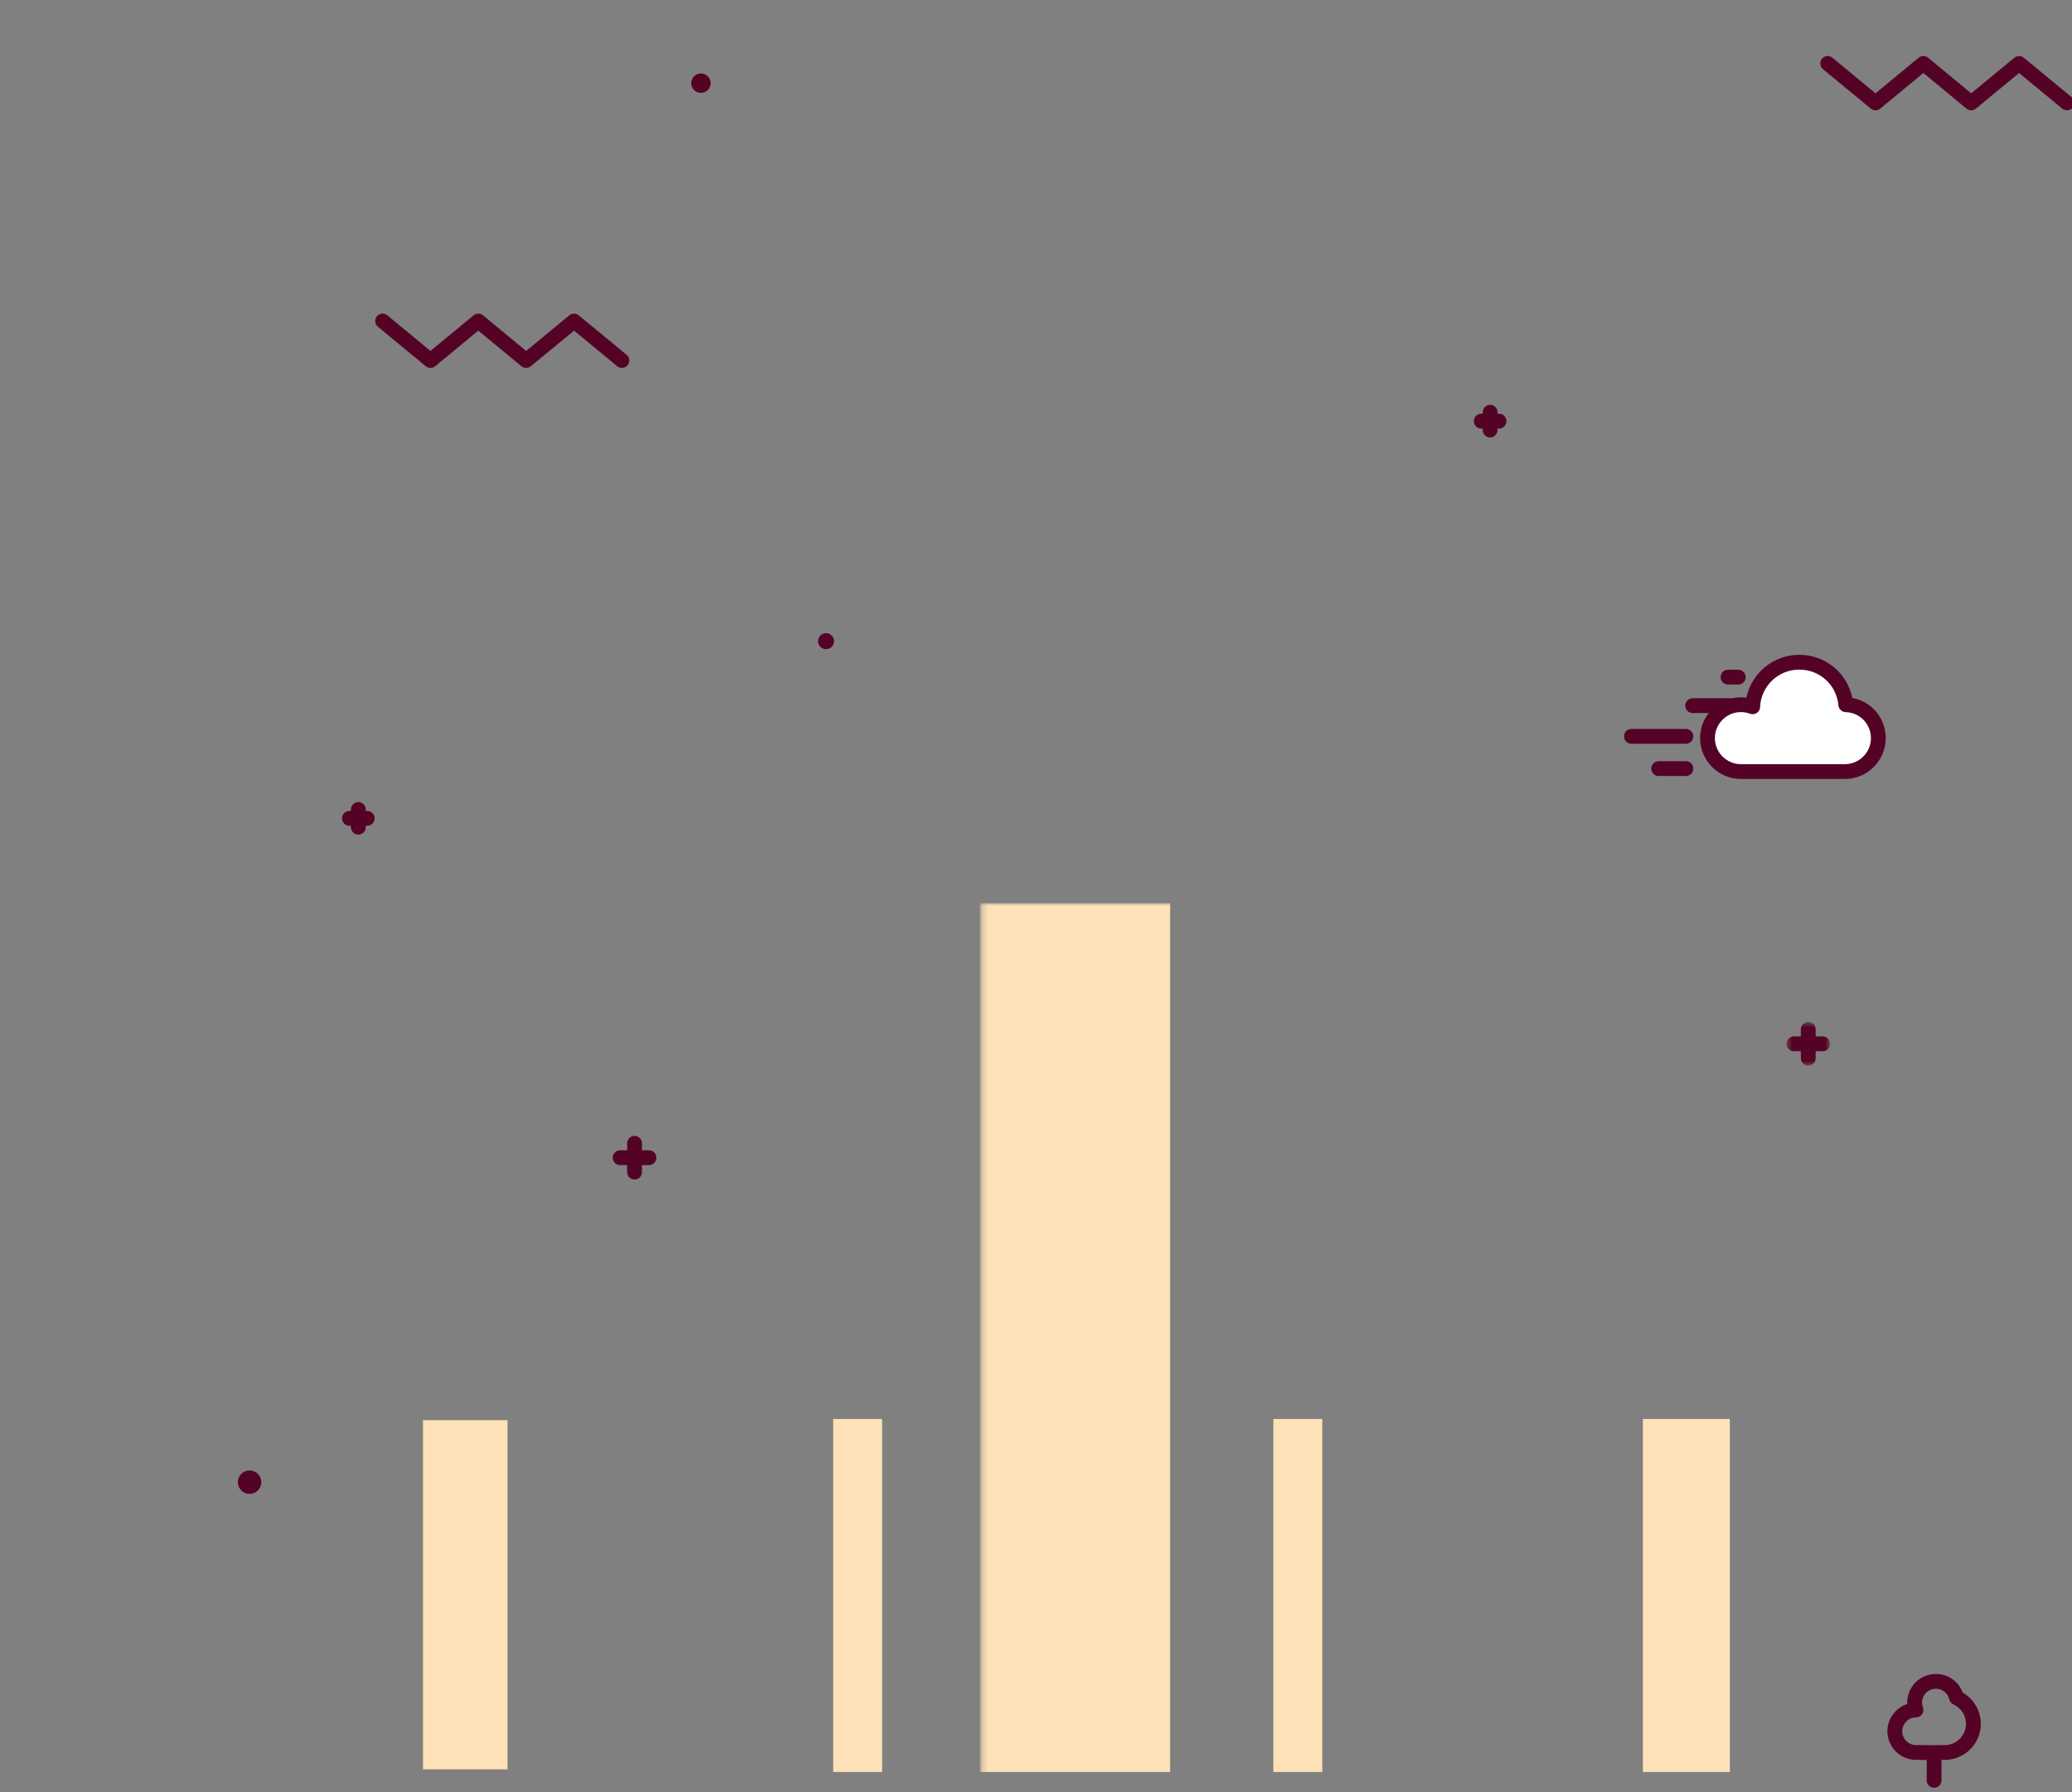 <svg xmlns="http://www.w3.org/2000/svg" xmlns:xlink="http://www.w3.org/1999/xlink" width="370" height="320" viewBox="0 0 370 320">
  <rect x="0" y="0" width="370" height="320" fill="#808080" stroke="none"/>
  <defs>
    <polygon id="univercity-a" points="8.291 8.334 8.291 .537 .488 .537 .488 8.334 8.291 8.334"/>
    <polygon id="univercity-c" points=".229 308.572 290.804 308.572 290.804 0 .229 0"/>
  </defs>
  <g fill="none" fill-rule="evenodd" transform="translate(36 10)">
    <path fill="#540326" d="M89.17 6.587C90.13 6.587 90.91 5.807 90.91 4.849 90.91 3.89 90.13 3.111 89.17 3.111 88.211 3.111 87.43 3.89 87.43 4.849 87.43 5.807 88.211 6.587 89.17 6.587L89.17 6.587zM111.508 105.916C112.298 105.916 112.94 105.273 112.94 104.485 112.94 103.696 112.298 103.055 111.508 103.055 110.718 103.055 110.076 103.696 110.076 104.485 110.076 105.273 110.718 105.916 111.508 105.916M8.568 256.748C9.725 256.748 10.665 255.808 10.665 254.653 10.665 253.497 9.725 252.557 8.568 252.557 7.412 252.557 6.471 253.497 6.471 254.653 6.471 255.808 7.412 256.748 8.568 256.748M298.068 9.394C298.558 9.799 299.265 9.798 299.754 9.394L307.458 3.038 315.157 9.394C315.647 9.799 316.353 9.798 316.842 9.394L324.549 3.038 332.255 9.394C332.502 9.598 332.801 9.697 333.097 9.697 333.479 9.697 333.857 9.533 334.118 9.217 334.583 8.654 334.504 7.82 333.94 7.355L325.392.304C324.902-.1 324.195-.1 323.707.304L316 6.66 308.3.304C307.811-.1 307.104-.1 306.615.304L298.912 6.66 291.212.304C290.647-.163 289.813-.083 289.348.481 288.883 1.044 288.962 1.878 289.526 2.342L298.068 9.394zM40.024 55.393C40.512 55.797 41.22 55.798 41.709 55.394L49.413 49.038 57.112 55.393C57.602 55.798 58.308 55.798 58.797 55.394L66.504 49.037 74.211 55.394C74.458 55.598 74.757 55.697 75.053 55.697 75.434 55.697 75.813 55.533 76.074 55.216 76.54 54.653 76.459 53.82 75.896 53.354L67.347 46.303C66.857 45.899 66.151 45.899 65.662 46.303L57.956 52.659 50.255 46.303C49.766 45.9 49.059 45.899 48.571 46.303L40.867 52.659 33.166 46.303C32.602 45.838 31.768 45.918 31.303 46.481 30.838 47.044 30.917 47.878 31.48 48.342L40.024 55.393z"/>
    <g transform="translate(282.513 171.946)">
      <mask id="univercity-b" fill="#fff">
        <use xlink:href="#univercity-a"/>
      </mask>
      <path fill="#540326" d="M6.968,3.113 L5.713,3.113 L5.713,1.859 C5.713,1.129 5.12,0.537 4.39,0.537 C3.66,0.537 3.067,1.129 3.067,1.859 L3.067,3.113 L1.811,3.113 C1.08,3.113 0.488,3.706 0.488,4.436 C0.488,5.166 1.08,5.758 1.811,5.758 L3.067,5.758 L3.067,7.012 C3.067,7.742 3.66,8.334 4.39,8.334 C5.12,8.334 5.713,7.742 5.713,7.012 L5.713,5.758 L6.968,5.758 C7.7,5.758 8.292,5.166 8.292,4.436 C8.292,3.706 7.7,3.113 6.968,3.113" mask="url(#univercity-b)"/>
    </g>
    <path fill="#540326" d="M77.316 192.82C76.586 192.82 75.993 193.412 75.993 194.142L75.993 195.396 74.739 195.396C74.007 195.396 73.415 195.989 73.415 196.718 73.415 197.448 74.007 198.041 74.739 198.041L75.993 198.041 75.993 199.295C75.993 200.025 76.586 200.617 77.316 200.617 78.048 200.617 78.639 200.025 78.639 199.295L78.639 198.041 79.896 198.041C80.626 198.041 81.219 197.448 81.219 196.718 81.219 195.989 80.626 195.396 79.896 195.396L78.639 195.396 78.639 194.142C78.639 193.412 78.048 192.82 77.316 192.82M26.4 137.443L26.664 137.443 26.664 137.708C26.664 138.438 27.257 139.03 27.987 139.03 28.719 139.03 29.311 138.438 29.311 137.708L29.311 137.443 29.578 137.443C30.308 137.443 30.901 136.851 30.901 136.121 30.901 135.39 30.308 134.798 29.578 134.798L29.311 134.798 29.311 134.533C29.311 133.802 28.719 133.211 27.987 133.211 27.257 133.211 26.664 133.802 26.664 134.533L26.664 134.798 26.4 134.798C25.669 134.798 25.077 135.39 25.077 136.121 25.077 136.851 25.669 137.443 26.4 137.443M230.095 62.286C229.363 62.286 228.772 62.877 228.772 63.608L228.772 63.874 228.506 63.874C227.775 63.874 227.183 64.466 227.183 65.196 227.183 65.926 227.775 66.519 228.506 66.519L228.772 66.519 228.772 66.784C228.772 67.514 229.363 68.106 230.095 68.106 230.825 68.106 231.418 67.514 231.418 66.784L231.418 66.519 231.683 66.519C232.415 66.519 233.007 65.926 233.007 65.196 233.007 64.466 232.415 63.874 231.683 63.874L231.418 63.874 231.418 63.608C231.418 62.877 230.825 62.286 230.095 62.286M314.089 300.347C313.409 301.098 312.476 301.541 311.464 301.591 310.645 301.632 308.572 301.614 307.225 301.603L306.156 301.596C304.793 301.596 303.684 300.488 303.684 299.126 303.684 297.771 304.788 296.664 306.144 296.658 306.577 296.656 306.982 296.443 307.229 296.087 307.474 295.731 307.529 295.276 307.378 294.871 307.271 294.59 307.218 294.301 307.218 294.012 307.218 292.65 308.328 291.542 309.691 291.542 310.843 291.542 311.83 292.325 312.092 293.447 312.186 293.847 312.46 294.181 312.835 294.35 314.139 294.942 314.993 296.192 315.065 297.614 315.116 298.626 314.769 299.596 314.089 300.347M314.483 292.227C313.749 290.238 311.861 288.898 309.691 288.898 306.868 288.898 304.572 291.191 304.572 294.012 304.572 294.096 304.573 294.179 304.579 294.264 302.527 294.93 301.038 296.862 301.038 299.126 301.038 301.946 303.334 304.24 306.156 304.24L307.202 304.248C307.463 304.25 307.753 304.252 308.053 304.255L308.053 307.906C308.053 308.635 308.646 309.228 309.377 309.228 310.107 309.228 310.7 308.635 310.7 307.906L310.7 304.255C311.061 304.25 311.375 304.243 311.597 304.232 313.315 304.146 314.897 303.397 316.052 302.121 317.206 300.846 317.794 299.199 317.708 297.481 317.598 295.275 316.379 293.313 314.483 292.227"/>
    <mask id="univercity-d" fill="#fff">
      <use xlink:href="#univercity-c"/>
    </mask>
    <rect width="33.962" height="155.137" x="138.989" y="151.258" fill="#FFE1B7" mask="url(#univercity-d)"/>
    <path fill="#540326" d="M39.536 236.755L54.629 236.755 54.629 213.96 39.536 213.96 39.536 236.755zM43.724 211.07L50.441 211.07 50.441 205.426 43.724 205.426 43.724 211.07zM47.082 198.041L49.957 198.041 48.454 202.781 45.711 202.781 44.208 198.041 47.082 198.041zM25.032 239.399L38.213 239.399 55.952 239.399 68.393 239.399C69.124 239.399 69.716 238.807 69.716 238.077 69.716 237.347 69.124 236.755 68.393 236.755L61.176 236.755 61.176 207.714C61.176 206.984 60.583 206.392 59.853 206.392 59.121 206.392 58.53 206.984 58.53 207.714L58.53 236.755 57.275 236.755 57.275 212.638C57.275 211.908 56.682 211.316 55.952 211.316L53.088 211.316 53.088 204.104C53.088 203.374 52.496 202.781 51.764 202.781L51.231 202.781 53.027 197.118C53.153 196.716 53.081 196.278 52.832 195.938 52.583 195.597 52.185 195.397 51.764 195.397L47.082 195.397 42.401 195.397C41.979 195.397 41.582 195.597 41.333 195.938 41.084 196.278 41.012 196.716 41.138 197.118L42.934 202.781 42.401 202.781C41.669 202.781 41.077 203.374 41.077 204.104L41.077 211.316 38.213 211.316C37.482 211.316 36.89 211.908 36.89 212.638L36.89 236.755 34.896 236.755 34.896 207.714C34.896 206.984 34.303 206.392 33.573 206.392 32.843 206.392 32.25 206.984 32.25 207.714L32.25 236.755 25.032 236.755C24.301 236.755 23.709 237.347 23.709 238.077 23.709 238.807 24.301 239.399 25.032 239.399L25.032 239.399zM132.45 187.455C133.18 187.455 133.773 186.863 133.773 186.133L133.773 174.316C133.773 173.586 133.18 172.994 132.45 172.994 131.718 172.994 131.127 173.586 131.127 174.316L131.127 186.133C131.127 186.863 131.718 187.455 132.45 187.455M122.102 192.378C122.832 192.378 123.425 191.786 123.425 191.056L123.425 185.148C123.425 184.419 122.832 183.826 122.102 183.826 121.371 183.826 120.779 184.419 120.779 185.148L120.779 191.056C120.779 191.786 121.371 192.378 122.102 192.378M107.197 230.742C107.927 230.742 108.52 230.15 108.52 229.42L108.52 222.116C108.52 221.386 107.927 220.794 107.197 220.794 106.466 220.794 105.874 221.386 105.874 222.116L105.874 229.42C105.874 230.15 106.466 230.742 107.197 230.742M132.45 208.38C133.18 208.38 133.773 207.788 133.773 207.058L133.773 201.151C133.773 200.421 133.18 199.829 132.45 199.829 131.718 199.829 131.127 200.421 131.127 201.151L131.127 207.058C131.127 207.788 131.718 208.38 132.45 208.38M142.674 155.678C141.943 155.678 141.35 156.27 141.35 157L141.35 162.909C141.35 163.639 141.943 164.232 142.674 164.232 143.404 164.232 143.997 163.639 143.997 162.909L143.997 157C143.997 156.27 143.404 155.678 142.674 155.678M142.674 168.317C141.943 168.317 141.35 168.909 141.35 169.639L141.35 175.547C141.35 176.277 141.943 176.869 142.674 176.869 143.404 176.869 143.997 176.277 143.997 175.547L143.997 169.639C143.997 168.909 143.404 168.317 142.674 168.317M142.674 180.954C141.943 180.954 141.35 181.547 141.35 182.277L141.35 188.184C141.35 188.914 141.943 189.506 142.674 189.506 143.404 189.506 143.997 188.914 143.997 188.184L143.997 182.277C143.997 181.547 143.404 180.954 142.674 180.954M169.529 164.232C170.259 164.232 170.852 163.639 170.852 162.909L170.852 157C170.852 156.27 170.259 155.678 169.529 155.678 168.798 155.678 168.206 156.27 168.206 157L168.206 162.909C168.206 163.639 168.798 164.232 169.529 164.232M169.529 176.869C170.259 176.869 170.852 176.277 170.852 175.547L170.852 169.639C170.852 168.91 170.259 168.317 169.529 168.317 168.798 168.317 168.206 168.91 168.206 169.639L168.206 175.547C168.206 176.277 168.798 176.869 169.529 176.869M169.529 189.507C170.259 189.507 170.852 188.914 170.852 188.184L170.852 182.277C170.852 181.547 170.259 180.955 169.529 180.955 168.798 180.955 168.206 181.547 168.206 182.277L168.206 188.184C168.206 188.914 168.798 189.507 169.529 189.507M132.45 220.689C133.18 220.689 133.773 220.097 133.773 219.367L133.773 213.459C133.773 212.729 133.18 212.137 132.45 212.137 131.718 212.137 131.127 212.729 131.127 213.459L131.127 219.367C131.127 220.097 131.718 220.689 132.45 220.689M132.45 232.998C133.18 232.998 133.773 232.406 133.773 231.676L133.773 225.768C133.773 225.038 133.18 224.446 132.45 224.446 131.718 224.446 131.127 225.038 131.127 225.768L131.127 231.676C131.127 232.406 131.718 232.998 132.45 232.998M132.45 245.308C133.18 245.308 133.773 244.715 133.773 243.986L133.773 238.077C133.773 237.347 133.18 236.755 132.45 236.755 131.718 236.755 131.127 237.347 131.127 238.077L131.127 243.986C131.127 244.715 131.718 245.308 132.45 245.308M132.45 257.616C133.18 257.616 133.773 257.024 133.773 256.294L133.773 250.386C133.773 249.656 133.18 249.064 132.45 249.064 131.718 249.064 131.127 249.656 131.127 250.386L131.127 256.294C131.127 257.024 131.718 257.616 132.45 257.616M107.197 254.414C107.927 254.414 108.52 253.822 108.52 253.092L108.52 247.184C108.52 246.454 107.927 245.861 107.197 245.861 106.466 245.861 105.874 246.454 105.874 247.184L105.874 253.092C105.874 253.822 106.466 254.414 107.197 254.414M107.197 266.723C107.927 266.723 108.52 266.131 108.52 265.401L108.52 259.493C108.52 258.763 107.927 258.171 107.197 258.171 106.466 258.171 105.874 258.763 105.874 259.493L105.874 265.401C105.874 266.131 106.466 266.723 107.197 266.723M107.197 279.032C107.927 279.032 108.52 278.44 108.52 277.71L108.52 271.803C108.52 271.073 107.927 270.48 107.197 270.48 106.466 270.48 105.874 271.073 105.874 271.803L105.874 277.71C105.874 278.44 106.466 279.032 107.197 279.032M107.197 291.341C107.927 291.341 108.52 290.749 108.52 290.019L108.52 284.111C108.52 283.381 107.927 282.789 107.197 282.789 106.466 282.789 105.874 283.381 105.874 284.111L105.874 290.019C105.874 290.749 106.466 291.341 107.197 291.341M107.197 303.651C107.927 303.651 108.52 303.059 108.52 302.329L108.52 296.42C108.52 295.69 107.927 295.097 107.197 295.097 106.466 295.097 105.874 295.69 105.874 296.42L105.874 302.329C105.874 303.059 106.466 303.651 107.197 303.651M59.925 247.184L59.925 253.092C59.925 253.822 60.518 254.414 61.248 254.414 61.979 254.414 62.571 253.822 62.571 253.092L62.571 247.184C62.571 246.454 61.979 245.861 61.248 245.861 60.518 245.861 59.925 246.454 59.925 247.184M61.248 258.171C60.518 258.171 59.925 258.763 59.925 259.493L59.925 265.401C59.925 266.13 60.518 266.723 61.248 266.723 61.979 266.723 62.571 266.13 62.571 265.401L62.571 259.493C62.571 258.763 61.979 258.171 61.248 258.171M61.248 270.48C60.518 270.48 59.925 271.073 59.925 271.802L59.925 277.71C59.925 278.44 60.518 279.032 61.248 279.032 61.979 279.032 62.571 278.44 62.571 277.71L62.571 271.802C62.571 271.073 61.979 270.48 61.248 270.48M61.248 282.789C60.518 282.789 59.925 283.381 59.925 284.111L59.925 290.019C59.925 290.748 60.518 291.341 61.248 291.341 61.979 291.341 62.571 290.748 62.571 290.019L62.571 284.111C62.571 283.381 61.979 282.789 61.248 282.789M61.248 295.097C60.518 295.097 59.925 295.69 59.925 296.42L59.925 302.329C59.925 303.059 60.518 303.651 61.248 303.651 61.979 303.651 62.571 303.059 62.571 302.329L62.571 296.42C62.571 295.69 61.979 295.097 61.248 295.097M33.162 254.662C33.893 254.662 34.485 254.07 34.485 253.34L34.485 247.432C34.485 246.702 33.893 246.109 33.162 246.109 32.431 246.109 31.839 246.702 31.839 247.432L31.839 253.34C31.839 254.07 32.431 254.662 33.162 254.662M33.162 266.972C33.893 266.972 34.485 266.379 34.485 265.649L34.485 259.741C34.485 259.011 33.893 258.419 33.162 258.419 32.431 258.419 31.839 259.011 31.839 259.741L31.839 265.649C31.839 266.379 32.431 266.972 33.162 266.972M33.162 279.28C33.893 279.28 34.485 278.688 34.485 277.958L34.485 272.05C34.485 271.321 33.893 270.728 33.162 270.728 32.431 270.728 31.839 271.321 31.839 272.05L31.839 277.958C31.839 278.688 32.431 279.28 33.162 279.28M33.162 291.591C33.893 291.591 34.485 290.998 34.485 290.268L34.485 284.359C34.485 283.629 33.893 283.037 33.162 283.037 32.431 283.037 31.839 283.629 31.839 284.359L31.839 290.268C31.839 290.998 32.431 291.591 33.162 291.591M33.162 303.899C33.893 303.899 34.485 303.307 34.485 302.577L34.485 296.668C34.485 295.939 33.893 295.346 33.162 295.346 32.431 295.346 31.839 295.939 31.839 296.668L31.839 302.577C31.839 303.307 32.431 303.899 33.162 303.899M132.45 269.926C133.18 269.926 133.773 269.333 133.773 268.604L133.773 262.695C133.773 261.965 133.18 261.373 132.45 261.373 131.718 261.373 131.127 261.965 131.127 262.695L131.127 268.604C131.127 269.333 131.718 269.926 132.45 269.926M132.45 282.234C133.18 282.234 133.773 281.642 133.773 280.912L133.773 275.005C133.773 274.275 133.18 273.683 132.45 273.683 131.718 273.683 131.127 274.275 131.127 275.005L131.127 280.912C131.127 281.642 131.718 282.234 132.45 282.234M132.45 294.544C133.18 294.544 133.773 293.952 133.773 293.222L133.773 287.313C133.773 286.583 133.18 285.991 132.45 285.991 131.718 285.991 131.127 286.583 131.127 287.313L131.127 293.222C131.127 293.952 131.718 294.544 132.45 294.544M144.521 198.843C143.79 198.843 143.198 199.435 143.198 200.165L143.198 277.958C143.198 278.688 143.79 279.28 144.521 279.28 145.253 279.28 145.845 278.688 145.845 277.958L145.845 200.165C145.845 199.435 145.253 198.843 144.521 198.843M152.159 198.843C151.428 198.843 150.836 199.435 150.836 200.165L150.836 277.958C150.836 278.688 151.428 279.28 152.159 279.28 152.89 279.28 153.482 278.688 153.482 277.958L153.482 200.165C153.482 199.435 152.89 198.843 152.159 198.843M179.753 187.455C180.483 187.455 181.076 186.863 181.076 186.133L181.076 174.316C181.076 173.586 180.483 172.994 179.753 172.994 179.022 172.994 178.429 173.586 178.429 174.316L178.429 186.133C178.429 186.863 179.022 187.455 179.753 187.455M190.1 192.378C190.831 192.378 191.424 191.786 191.424 191.056L191.424 185.148C191.424 184.419 190.831 183.826 190.1 183.826 189.37 183.826 188.777 184.419 188.777 185.148L188.777 191.056C188.777 191.786 189.37 192.378 190.1 192.378M179.753 208.38C180.483 208.38 181.076 207.788 181.076 207.058L181.076 201.151C181.076 200.421 180.483 199.829 179.753 199.829 179.022 199.829 178.429 200.421 178.429 201.151L178.429 207.058C178.429 207.788 179.022 208.38 179.753 208.38M179.753 220.689C180.483 220.689 181.076 220.097 181.076 219.367L181.076 213.459C181.076 212.729 180.483 212.137 179.753 212.137 179.022 212.137 178.429 212.729 178.429 213.459L178.429 219.367C178.429 220.097 179.022 220.689 179.753 220.689M179.753 232.998C180.483 232.998 181.076 232.406 181.076 231.676L181.076 225.768C181.076 225.038 180.483 224.446 179.753 224.446 179.022 224.446 178.429 225.038 178.429 225.768L178.429 231.676C178.429 232.406 179.022 232.998 179.753 232.998M179.753 245.308C180.483 245.308 181.076 244.715 181.076 243.986L181.076 238.077C181.076 237.347 180.483 236.755 179.753 236.755 179.022 236.755 178.429 237.347 178.429 238.077L178.429 243.986C178.429 244.715 179.022 245.308 179.753 245.308M179.753 257.616C180.483 257.616 181.076 257.024 181.076 256.294L181.076 250.386C181.076 249.656 180.483 249.064 179.753 249.064 179.022 249.064 178.429 249.656 178.429 250.386L178.429 256.294C178.429 257.024 179.022 257.616 179.753 257.616M179.753 269.926C180.483 269.926 181.076 269.333 181.076 268.604L181.076 262.695C181.076 261.965 180.483 261.373 179.753 261.373 179.022 261.373 178.429 261.965 178.429 262.695L178.429 268.604C178.429 269.333 179.022 269.926 179.753 269.926M179.753 282.234C180.483 282.234 181.076 281.642 181.076 280.912L181.076 275.005C181.076 274.275 180.483 273.683 179.753 273.683 179.022 273.683 178.429 274.275 178.429 275.005L178.429 280.912C178.429 281.642 179.022 282.234 179.753 282.234M179.753 294.544C180.483 294.544 181.076 293.952 181.076 293.222L181.076 287.313C181.076 286.583 180.483 285.991 179.753 285.991 179.022 285.991 178.429 286.583 178.429 287.313L178.429 293.222C178.429 293.952 179.022 294.544 179.753 294.544M167.68 279.28C168.411 279.28 169.003 278.688 169.003 277.958L169.003 200.165C169.003 199.435 168.411 198.843 167.68 198.843 166.95 198.843 166.357 199.435 166.357 200.165L166.357 277.958C166.357 278.688 166.95 279.28 167.68 279.28M160.042 198.843C159.312 198.843 158.719 199.435 158.719 200.165L158.719 277.958C158.719 278.688 159.312 279.28 160.042 279.28 160.774 279.28 161.366 278.688 161.366 277.958L161.366 200.165C161.366 199.435 160.774 198.843 160.042 198.843M73.649 304.149C74.38 304.149 74.972 303.556 74.972 302.826L74.972 247.348C74.972 246.618 74.38 246.026 73.649 246.026 72.918 246.026 72.326 246.618 72.326 247.348L72.326 302.826C72.326 303.556 72.918 304.149 73.649 304.149M81.286 304.149C82.017 304.149 82.609 303.556 82.609 302.826L82.609 247.348C82.609 246.618 82.017 246.026 81.286 246.026 80.555 246.026 79.963 246.618 79.963 247.348L79.963 302.826C79.963 303.556 80.555 304.149 81.286 304.149M96.808 304.149C97.538 304.149 98.131 303.556 98.131 302.826L98.131 247.348C98.131 246.618 97.538 246.026 96.808 246.026 96.077 246.026 95.484 246.618 95.484 247.348L95.484 302.826C95.484 303.556 96.077 304.149 96.808 304.149M89.17 304.149C89.901 304.149 90.493 303.556 90.493 302.826L90.493 247.348C90.493 246.618 89.901 246.026 89.17 246.026 88.44 246.026 87.847 246.618 87.847 247.348L87.847 302.826C87.847 303.556 88.44 304.149 89.17 304.149M152.159 163.885C151.428 163.885 150.836 164.477 150.836 165.207L150.836 189.743C150.836 190.473 151.428 191.065 152.159 191.065 152.89 191.065 153.482 190.473 153.482 189.743L153.482 165.207C153.482 164.477 152.89 163.885 152.159 163.885M158.719 165.207L158.719 189.743C158.719 190.473 159.312 191.065 160.042 191.065 160.774 191.065 161.366 190.473 161.366 189.743L161.366 165.207C161.366 164.477 160.774 163.885 160.042 163.885 159.312 163.885 158.719 164.477 158.719 165.207M156.1 157.012C156.82 157.012 157.406 157.597 157.406 158.316 157.406 159.033 156.82 159.618 156.1 159.618 155.382 159.618 154.797 159.033 154.797 158.316 154.797 157.597 155.382 157.012 156.1 157.012M156.1 162.262C158.28 162.262 160.052 160.491 160.052 158.316 160.052 156.139 158.28 154.368 156.1 154.368 153.922 154.368 152.151 156.139 152.151 158.316 152.151 160.491 153.922 162.262 156.1 162.262M148.957 115.939L163.245 115.939C163.976 115.939 164.568 115.348 164.568 114.617 164.568 113.887 163.976 113.295 163.245 113.295L148.957 113.295C148.226 113.295 147.634 113.887 147.634 114.617 147.634 115.348 148.226 115.939 148.957 115.939M153.661 101.784L156.101 101.784C156.149 101.784 156.195 101.775 156.243 101.769 156.289 101.775 156.335 101.784 156.385 101.784L158.825 101.784C157.995 103.091 157.281 104.777 157.691 106.337 157.996 107.496 158.785 108.644 159.615 109.603L156.385 109.603C156.335 109.603 156.289 109.611 156.243 109.617 156.195 109.611 156.149 109.603 156.101 109.603L152.87 109.603C153.7 108.644 154.488 107.496 154.794 106.338 155.204 104.778 154.491 103.091 153.661 101.784L153.661 101.784zM156.385 77.653L158.738 99.14 156.385 99.14C156.335 99.14 156.289 99.149 156.243 99.155 156.195 99.149 156.149 99.14 156.101 99.14L154.029 99.14 156.385 77.653zM155.069 61.816C155.642 61.816 156.149 61.448 156.326 60.903L156.385 60.727 156.441 60.903C156.619 61.448 157.127 61.816 157.699 61.816L157.885 61.816 157.735 61.925C157.272 62.262 157.077 62.859 157.254 63.404L157.312 63.579 157.162 63.471C156.698 63.134 156.069 63.134 155.606 63.471L155.456 63.579 155.514 63.404C155.69 62.859 155.496 62.262 155.033 61.925L154.883 61.816 155.069 61.816zM149.572 112.247L156.101 112.247C156.149 112.247 156.195 112.237 156.243 112.233 156.289 112.237 156.335 112.247 156.385 112.247L162.913 112.247C163.478 112.247 163.979 111.888 164.163 111.354 164.348 110.821 164.171 110.228 163.726 109.882 162.575 108.984 160.615 107.046 160.251 105.664 159.964 104.577 161.421 102.474 162.493 101.397 162.871 101.019 162.985 100.45 162.78 99.956 162.575 99.461 162.093 99.14 161.558 99.14L161.4 99.14 157.91 67.282 159.051 68.111C159.515 68.447 160.143 68.447 160.607 68.111 161.07 67.774 161.264 67.177 161.087 66.632L160.068 63.5 162.735 61.564C163.199 61.227 163.392 60.631 163.216 60.086 163.039 59.541 162.531 59.172 161.956 59.172L158.661 59.172 157.643 56.04C157.465 55.494 156.957 55.126 156.385 55.126 155.811 55.126 155.302 55.494 155.125 56.04L154.107 59.172 150.811 59.172C150.237 59.172 149.73 59.541 149.553 60.086 149.376 60.631 149.569 61.227 150.033 61.564L152.699 63.5 151.681 66.632C151.504 67.177 151.698 67.774 152.162 68.111 152.394 68.279 152.666 68.363 152.94 68.363 153.213 68.363 153.486 68.279 153.717 68.111L154.858 67.282 151.367 99.14 150.928 99.14C150.393 99.14 149.912 99.461 149.707 99.955 149.501 100.448 149.613 101.016 149.991 101.395 151.065 102.474 152.521 104.577 152.234 105.664 151.871 107.046 149.91 108.984 148.759 109.882 148.313 110.228 148.137 110.821 148.321 111.354 148.505 111.888 149.007 112.247 149.572 112.247L149.572 112.247z" mask="url(#univercity-d)"/>
    <path fill="#540326" d="M47.082,226.251 C45.23,226.251 43.723,224.746 43.723,222.895 C43.723,221.045 45.23,219.539 47.082,219.539 C48.935,219.539 50.441,221.045 50.441,222.895 C50.441,224.746 48.935,226.251 47.082,226.251 M47.082,216.895 C43.771,216.895 41.077,219.586 41.077,222.895 C41.077,226.204 43.771,228.896 47.082,228.896 C50.394,228.896 53.088,226.204 53.088,222.895 C53.088,219.586 50.394,216.895 47.082,216.895" mask="url(#univercity-d)"/>
    <path fill="#540326" d="M275.313,305.928 L282.89,305.928 L282.89,243.584 L275.313,243.584 L275.313,305.928 Z M257.574,305.928 L272.666,305.928 L272.666,243.584 L257.574,243.584 L257.574,305.928 Z M254.928,305.928 L247.35,305.928 L247.35,243.584 L250.954,243.584 L254.928,243.584 L254.928,305.928 Z M210.641,305.928 L244.704,305.928 L244.704,243.584 L210.641,243.584 L210.641,305.928 Z M202.018,305.928 L207.994,305.928 L207.994,243.584 L202.018,243.584 L202.018,305.928 Z M205.006,235.707 L207.881,235.707 L206.221,240.94 L203.79,240.94 L202.131,235.707 L205.006,235.707 Z M191.423,305.928 L199.371,305.928 L199.371,243.584 L191.423,243.584 L191.423,305.928 Z M175.163,305.928 L184.343,305.928 L184.343,197.055 L175.163,197.055 L175.163,305.928 Z M166.54,194.411 L172.517,194.411 L172.517,152.99 L166.54,152.99 L166.54,194.411 Z M172.517,281.56 L156.1,281.56 L139.686,281.56 L139.686,197.055 L146.986,197.055 L156.1,197.055 L165.216,197.055 L172.517,197.055 L172.517,281.56 Z M172.517,286.976 L156.1,286.976 L139.686,286.976 L139.686,284.204 L156.1,284.204 L172.517,284.204 L172.517,286.976 Z M172.517,305.928 L139.686,305.928 L139.686,289.62 L156.1,289.62 L172.517,289.62 L172.517,305.928 Z M139.686,194.411 L145.663,194.411 L145.663,152.99 L139.686,152.99 L139.686,194.411 Z M148.309,152.99 L163.893,152.99 L163.893,194.411 L156.1,194.411 L148.309,194.411 L148.309,152.99 Z M150.281,119.632 L154.777,119.632 L154.777,150.345 L153.877,150.345 L153.877,143.545 C153.877,142.815 153.285,142.223 152.554,142.223 C151.823,142.223 151.231,142.815 151.231,143.545 L151.231,150.345 L150.281,150.345 L150.281,119.632 Z M157.423,119.632 L161.922,119.632 L161.922,150.345 L160.971,150.345 L160.971,143.545 C160.971,142.815 160.379,142.223 159.648,142.223 C158.918,142.223 158.325,142.815 158.325,143.545 L158.325,150.345 L157.423,150.345 L157.423,119.632 Z M127.86,305.928 L137.04,305.928 L137.04,197.055 L127.86,197.055 L127.86,305.928 Z M112.83,305.928 L120.778,305.928 L120.778,243.584 L112.83,243.584 L112.83,305.928 Z M104.208,305.928 L110.184,305.928 L110.184,243.584 L104.208,243.584 L104.208,305.928 Z M107.197,235.707 L110.072,235.707 L108.412,240.94 L105.981,240.94 L104.321,235.707 L107.197,235.707 Z M67.499,305.928 L101.562,305.928 L101.562,243.584 L67.499,243.584 L67.499,305.928 Z M64.853,305.928 L57.275,305.928 L57.275,243.584 L61.248,243.584 L64.853,243.584 L64.853,305.928 Z M39.536,305.928 L54.629,305.928 L54.629,243.584 L39.536,243.584 L39.536,305.928 Z M29.312,305.928 L36.89,305.928 L36.89,243.584 L29.312,243.584 L29.312,305.928 Z M284.214,240.94 L273.99,240.94 L256.251,240.94 L250.954,240.94 L246.027,240.94 L209.318,240.94 L210.95,234.784 C211.077,234.382 211.004,233.944 210.755,233.603 C210.507,233.262 210.11,233.062 209.688,233.062 L205.006,233.062 L200.323,233.062 C199.903,233.062 199.505,233.262 199.256,233.603 C199.006,233.944 198.935,234.382 199.061,234.784 L201.013,240.94 L191.423,240.94 L191.423,197.055 L192.318,197.055 C193.048,197.055 193.641,196.463 193.641,195.733 C193.641,195.003 193.048,194.411 192.318,194.411 L185.666,194.411 L175.163,194.411 L175.163,192.378 L185.666,192.378 C186.396,192.378 186.989,191.786 186.989,191.056 C186.989,190.326 186.396,189.734 185.666,189.734 L175.163,189.734 L175.163,151.667 L175.163,143.545 C175.163,142.815 174.57,142.223 173.84,142.223 C173.109,142.223 172.517,142.815 172.517,143.545 L172.517,150.345 L168.068,150.345 L168.068,143.545 C168.068,142.815 167.475,142.223 166.745,142.223 C166.013,142.223 165.422,142.815 165.422,143.545 L165.422,150.345 L164.569,150.345 L164.569,118.309 C164.569,117.58 163.977,116.987 163.245,116.987 L148.957,116.987 C148.225,116.987 147.634,117.58 147.634,118.309 L147.634,150.345 L146.781,150.345 L146.781,143.545 C146.781,142.815 146.188,142.223 145.458,142.223 C144.728,142.223 144.135,142.815 144.135,143.545 L144.135,150.345 L139.686,150.345 L139.686,143.545 C139.686,142.815 139.093,142.223 138.363,142.223 C137.632,142.223 137.04,142.815 137.04,143.545 L137.04,151.667 L137.04,189.734 L126.537,189.734 C125.806,189.734 125.214,190.326 125.214,191.056 C125.214,191.786 125.806,192.378 126.537,192.378 L137.04,192.378 L137.04,194.411 L126.537,194.411 L119.885,194.411 C119.153,194.411 118.562,195.003 118.562,195.733 C118.562,196.463 119.153,197.055 119.885,197.055 L120.778,197.055 L120.778,240.94 L111.507,240.94 L113.141,234.784 C113.268,234.382 113.196,233.944 112.946,233.603 C112.697,233.262 112.3,233.062 111.879,233.062 L107.197,233.062 L102.515,233.062 C102.094,233.062 101.697,233.262 101.447,233.603 C101.198,233.944 101.126,234.382 101.252,234.784 L103.204,240.94 L66.176,240.94 L61.248,240.94 L55.952,240.94 L38.213,240.94 L27.989,240.94 L25.032,240.94 C24.301,240.94 23.709,241.532 23.709,242.262 C23.709,242.993 24.301,243.584 25.032,243.584 L26.666,243.584 L26.666,307.25 C26.666,307.98 27.258,308.572 27.989,308.572 L38.213,308.572 L55.952,308.572 L66.176,308.572 L102.885,308.572 L111.507,308.572 L122.102,308.572 C122.832,308.572 123.425,307.98 123.425,307.25 L123.425,242.262 L123.425,197.055 L125.214,197.055 L125.214,307.25 C125.214,307.98 125.806,308.572 126.537,308.572 L138.363,308.572 L173.84,308.572 L185.666,308.572 C186.396,308.572 186.989,307.98 186.989,307.25 L186.989,197.055 L188.777,197.055 L188.777,242.262 L188.777,307.25 C188.777,307.98 189.37,308.572 190.1,308.572 L200.694,308.572 L209.318,308.572 L246.027,308.572 L256.251,308.572 L273.99,308.572 L284.214,308.572 C284.945,308.572 285.537,307.98 285.537,307.25 L285.537,243.584 L287.17,243.584 C287.901,243.584 288.493,242.993 288.493,242.262 C288.493,241.532 287.901,240.94 287.17,240.94 L284.214,240.94 Z" mask="url(#univercity-d)"/>
    <path fill="#540326" d="M257.574 236.755L272.666 236.755 272.666 213.96 257.574 213.96 257.574 236.755zM261.761 211.07L268.479 211.07 268.479 205.426 261.761 205.426 261.761 211.07zM265.12 198.041L267.995 198.041 266.491 202.781 263.749 202.781 262.246 198.041 265.12 198.041zM287.17 236.755L279.953 236.755 279.953 207.714C279.953 206.984 279.36 206.392 278.63 206.392 277.898 206.392 277.306 206.984 277.306 207.714L277.306 236.755 275.313 236.755 275.313 212.638C275.313 211.908 274.72 211.316 273.99 211.316L271.125 211.316 271.125 204.104C271.125 203.374 270.533 202.781 269.802 202.781L269.268 202.781 271.064 197.118C271.191 196.716 271.119 196.278 270.87 195.938 270.621 195.597 270.223 195.397 269.802 195.397L265.12 195.397 260.438 195.397C260.017 195.397 259.62 195.597 259.371 195.938 259.121 196.278 259.049 196.716 259.176 197.118L260.972 202.781 260.438 202.781C259.707 202.781 259.115 203.374 259.115 204.104L259.115 211.316 256.251 211.316C255.519 211.316 254.928 211.908 254.928 212.638L254.928 236.755 253.673 236.755 253.673 207.714C253.673 206.984 253.081 206.392 252.35 206.392 251.62 206.392 251.027 206.984 251.027 207.714L251.027 236.755 243.809 236.755C243.078 236.755 242.486 237.347 242.486 238.077 242.486 238.807 243.078 239.399 243.809 239.399L256.251 239.399 273.99 239.399 287.17 239.399C287.901 239.399 288.493 238.807 288.493 238.077 288.493 237.347 287.901 236.755 287.17 236.755L287.17 236.755zM205.006 230.742C205.736 230.742 206.329 230.15 206.329 229.42L206.329 222.116C206.329 221.386 205.736 220.794 205.006 220.794 204.275 220.794 203.682 221.386 203.682 222.116L203.682 229.42C203.682 230.15 204.275 230.742 205.006 230.742M205.006 254.414C205.736 254.414 206.329 253.822 206.329 253.092L206.329 247.184C206.329 246.454 205.736 245.861 205.006 245.861 204.275 245.861 203.682 246.454 203.682 247.184L203.682 253.092C203.682 253.822 204.275 254.414 205.006 254.414M205.006 266.723C205.736 266.723 206.329 266.131 206.329 265.401L206.329 259.493C206.329 258.763 205.736 258.171 205.006 258.171 204.275 258.171 203.682 258.763 203.682 259.493L203.682 265.401C203.682 266.131 204.275 266.723 205.006 266.723M205.006 279.032C205.736 279.032 206.329 278.44 206.329 277.71L206.329 271.803C206.329 271.073 205.736 270.48 205.006 270.48 204.275 270.48 203.682 271.073 203.682 271.803L203.682 277.71C203.682 278.44 204.275 279.032 205.006 279.032M205.006 291.341C205.736 291.341 206.329 290.749 206.329 290.019L206.329 284.111C206.329 283.381 205.736 282.789 205.006 282.789 204.275 282.789 203.682 283.381 203.682 284.111L203.682 290.019C203.682 290.749 204.275 291.341 205.006 291.341M205.006 303.651C205.736 303.651 206.329 303.059 206.329 302.329L206.329 296.42C206.329 295.69 205.736 295.097 205.006 295.097 204.275 295.097 203.682 295.69 203.682 296.42L203.682 302.329C203.682 303.059 204.275 303.651 205.006 303.651M249.631 247.184L249.631 253.092C249.631 253.822 250.223 254.414 250.954 254.414 251.684 254.414 252.277 253.822 252.277 253.092L252.277 247.184C252.277 246.454 251.684 245.861 250.954 245.861 250.223 245.861 249.631 246.454 249.631 247.184M250.954 258.171C250.223 258.171 249.631 258.763 249.631 259.493L249.631 265.401C249.631 266.13 250.223 266.723 250.954 266.723 251.684 266.723 252.277 266.13 252.277 265.401L252.277 259.493C252.277 258.763 251.684 258.171 250.954 258.171M250.954 270.48C250.223 270.48 249.631 271.073 249.631 271.802L249.631 277.71C249.631 278.44 250.223 279.032 250.954 279.032 251.684 279.032 252.277 278.44 252.277 277.71L252.277 271.802C252.277 271.073 251.684 270.48 250.954 270.48M250.954 282.789C250.223 282.789 249.631 283.381 249.631 284.111L249.631 290.019C249.631 290.748 250.223 291.341 250.954 291.341 251.684 291.341 252.277 290.748 252.277 290.019L252.277 284.111C252.277 283.381 251.684 282.789 250.954 282.789M250.954 295.097C250.223 295.097 249.631 295.69 249.631 296.42L249.631 302.329C249.631 303.059 250.223 303.651 250.954 303.651 251.684 303.651 252.277 303.059 252.277 302.329L252.277 296.42C252.277 295.69 251.684 295.097 250.954 295.097M279.039 254.662C279.771 254.662 280.363 254.07 280.363 253.34L280.363 247.432C280.363 246.702 279.771 246.109 279.039 246.109 278.309 246.109 277.716 246.702 277.716 247.432L277.716 253.34C277.716 254.07 278.309 254.662 279.039 254.662M279.039 266.972C279.771 266.972 280.363 266.379 280.363 265.649L280.363 259.741C280.363 259.011 279.771 258.419 279.039 258.419 278.309 258.419 277.716 259.011 277.716 259.741L277.716 265.649C277.716 266.379 278.309 266.972 279.039 266.972M279.039 279.28C279.771 279.28 280.363 278.688 280.363 277.958L280.363 272.05C280.363 271.321 279.771 270.728 279.039 270.728 278.309 270.728 277.716 271.321 277.716 272.05L277.716 277.958C277.716 278.688 278.309 279.28 279.039 279.28M279.039 291.591C279.771 291.591 280.363 290.998 280.363 290.268L280.363 284.359C280.363 283.629 279.771 283.037 279.039 283.037 278.309 283.037 277.716 283.629 277.716 284.359L277.716 290.268C277.716 290.998 278.309 291.591 279.039 291.591M279.039 303.899C279.771 303.899 280.363 303.307 280.363 302.577L280.363 296.668C280.363 295.939 279.771 295.346 279.039 295.346 278.309 295.346 277.716 295.939 277.716 296.668L277.716 302.577C277.716 303.307 278.309 303.899 279.039 303.899M238.553 304.149C239.285 304.149 239.877 303.556 239.877 302.826L239.877 247.348C239.877 246.618 239.285 246.026 238.553 246.026 237.822 246.026 237.23 246.618 237.23 247.348L237.23 302.826C237.23 303.556 237.822 304.149 238.553 304.149M230.917 304.149C231.647 304.149 232.24 303.556 232.24 302.826L232.24 247.348C232.24 246.618 231.647 246.026 230.917 246.026 230.185 246.026 229.593 246.618 229.593 247.348L229.593 302.826C229.593 303.556 230.185 304.149 230.917 304.149M215.395 304.149C216.125 304.149 216.718 303.556 216.718 302.826L216.718 247.348C216.718 246.618 216.125 246.026 215.395 246.026 214.664 246.026 214.071 246.618 214.071 247.348L214.071 302.826C214.071 303.556 214.664 304.149 215.395 304.149M223.032 304.149C223.763 304.149 224.356 303.556 224.356 302.826L224.356 247.348C224.356 246.618 223.763 246.026 223.032 246.026 222.302 246.026 221.709 246.618 221.709 247.348L221.709 302.826C221.709 303.556 222.302 304.149 223.032 304.149" mask="url(#univercity-d)"/>
    <path fill="#540326" d="M265.12,219.539 C266.972,219.539 268.479,221.045 268.479,222.896 C268.479,224.746 266.972,226.251 265.12,226.251 C263.267,226.251 261.761,224.746 261.761,222.896 C261.761,221.045 263.267,219.539 265.12,219.539 M265.12,228.896 C268.431,228.896 271.126,226.205 271.126,222.896 C271.126,219.587 268.431,216.895 265.12,216.895 C261.808,216.895 259.114,219.587 259.114,222.896 C259.114,226.205 261.808,228.896 265.12,228.896" mask="url(#univercity-d)"/>
    <g fill="#540326" transform="translate(253.49 106.657)">
      <path d="M21.395 22.436L39.948 22.436C43.974 22.436 47.249 19.163 47.249 15.14 47.249 11.548 44.703 8.589 41.276 7.971 40.373 3.507 36.481.264 31.812.264 27.172.264 23.289 3.515 22.365 7.912 22.044 7.868 21.72 7.846 21.395 7.846 20.861 7.846 20.341 7.908 19.839 8.017L12.767 8.017C12.036 8.017 11.444 8.608 11.444 9.339 11.444 10.07 12.036 10.661 12.767 10.661L15.645 10.661C14.678 11.9 14.095 13.451 14.095 15.14 14.095 19.163 17.371 22.436 21.395 22.436M1.829 16.147L11.566 16.147C12.296 16.147 12.889 15.554 12.889 14.824 12.889 14.094 12.296 13.502 11.566 13.502L1.829 13.502C1.097 13.502.505 14.094.505 14.824.505 15.554 1.097 16.147 1.829 16.147M11.566 19.259L6.696 19.259C5.966 19.259 5.373 19.852 5.373 20.581 5.373 21.311 5.966 21.904 6.696 21.904L11.566 21.904C12.296 21.904 12.889 21.311 12.889 20.581 12.889 19.852 12.296 19.259 11.566 19.259"/>
      <path d="M19.089,5.569 L20.915,5.569 C21.646,5.569 22.238,4.977 22.238,4.247 C22.238,3.516 21.646,2.925 20.915,2.925 L19.089,2.925 C18.358,2.925 17.766,3.516 17.766,4.247 C17.766,4.977 18.358,5.569 19.089,5.569"/>
    </g>
    <path fill="#FFF" d="M274.886,117.147 C275.435,117.147 275.984,117.247 276.516,117.446 C276.912,117.597 277.356,117.544 277.709,117.312 C278.063,117.078 278.284,116.688 278.301,116.266 C278.466,112.508 281.541,109.564 285.303,109.564 C288.962,109.564 291.965,112.31 292.287,115.95 C292.347,116.618 292.898,117.136 293.569,117.155 C296.105,117.225 298.093,119.264 298.093,121.796 C298.093,124.362 296.005,126.448 293.439,126.448 L274.886,126.448 C272.32,126.448 270.232,124.362 270.232,121.796 C270.232,119.232 272.32,117.147 274.886,117.147"/>
    <polygon fill="#FFE1B7" points="39.536 305.928 54.629 305.928 54.629 243.584 39.536 243.584"/>
    <polygon fill="#FFE1B7" points="257.372 306.395 272.898 306.395 272.898 243.371 257.372 243.371"/>
    <polygon fill="#FFE1B7" points="191.388 306.395 200.121 306.395 200.121 243.371 191.388 243.371"/>
    <polygon fill="#FFE1B7" points="112.79 306.395 121.523 306.395 121.523 243.371 112.79 243.371"/>
  </g>
</svg>
